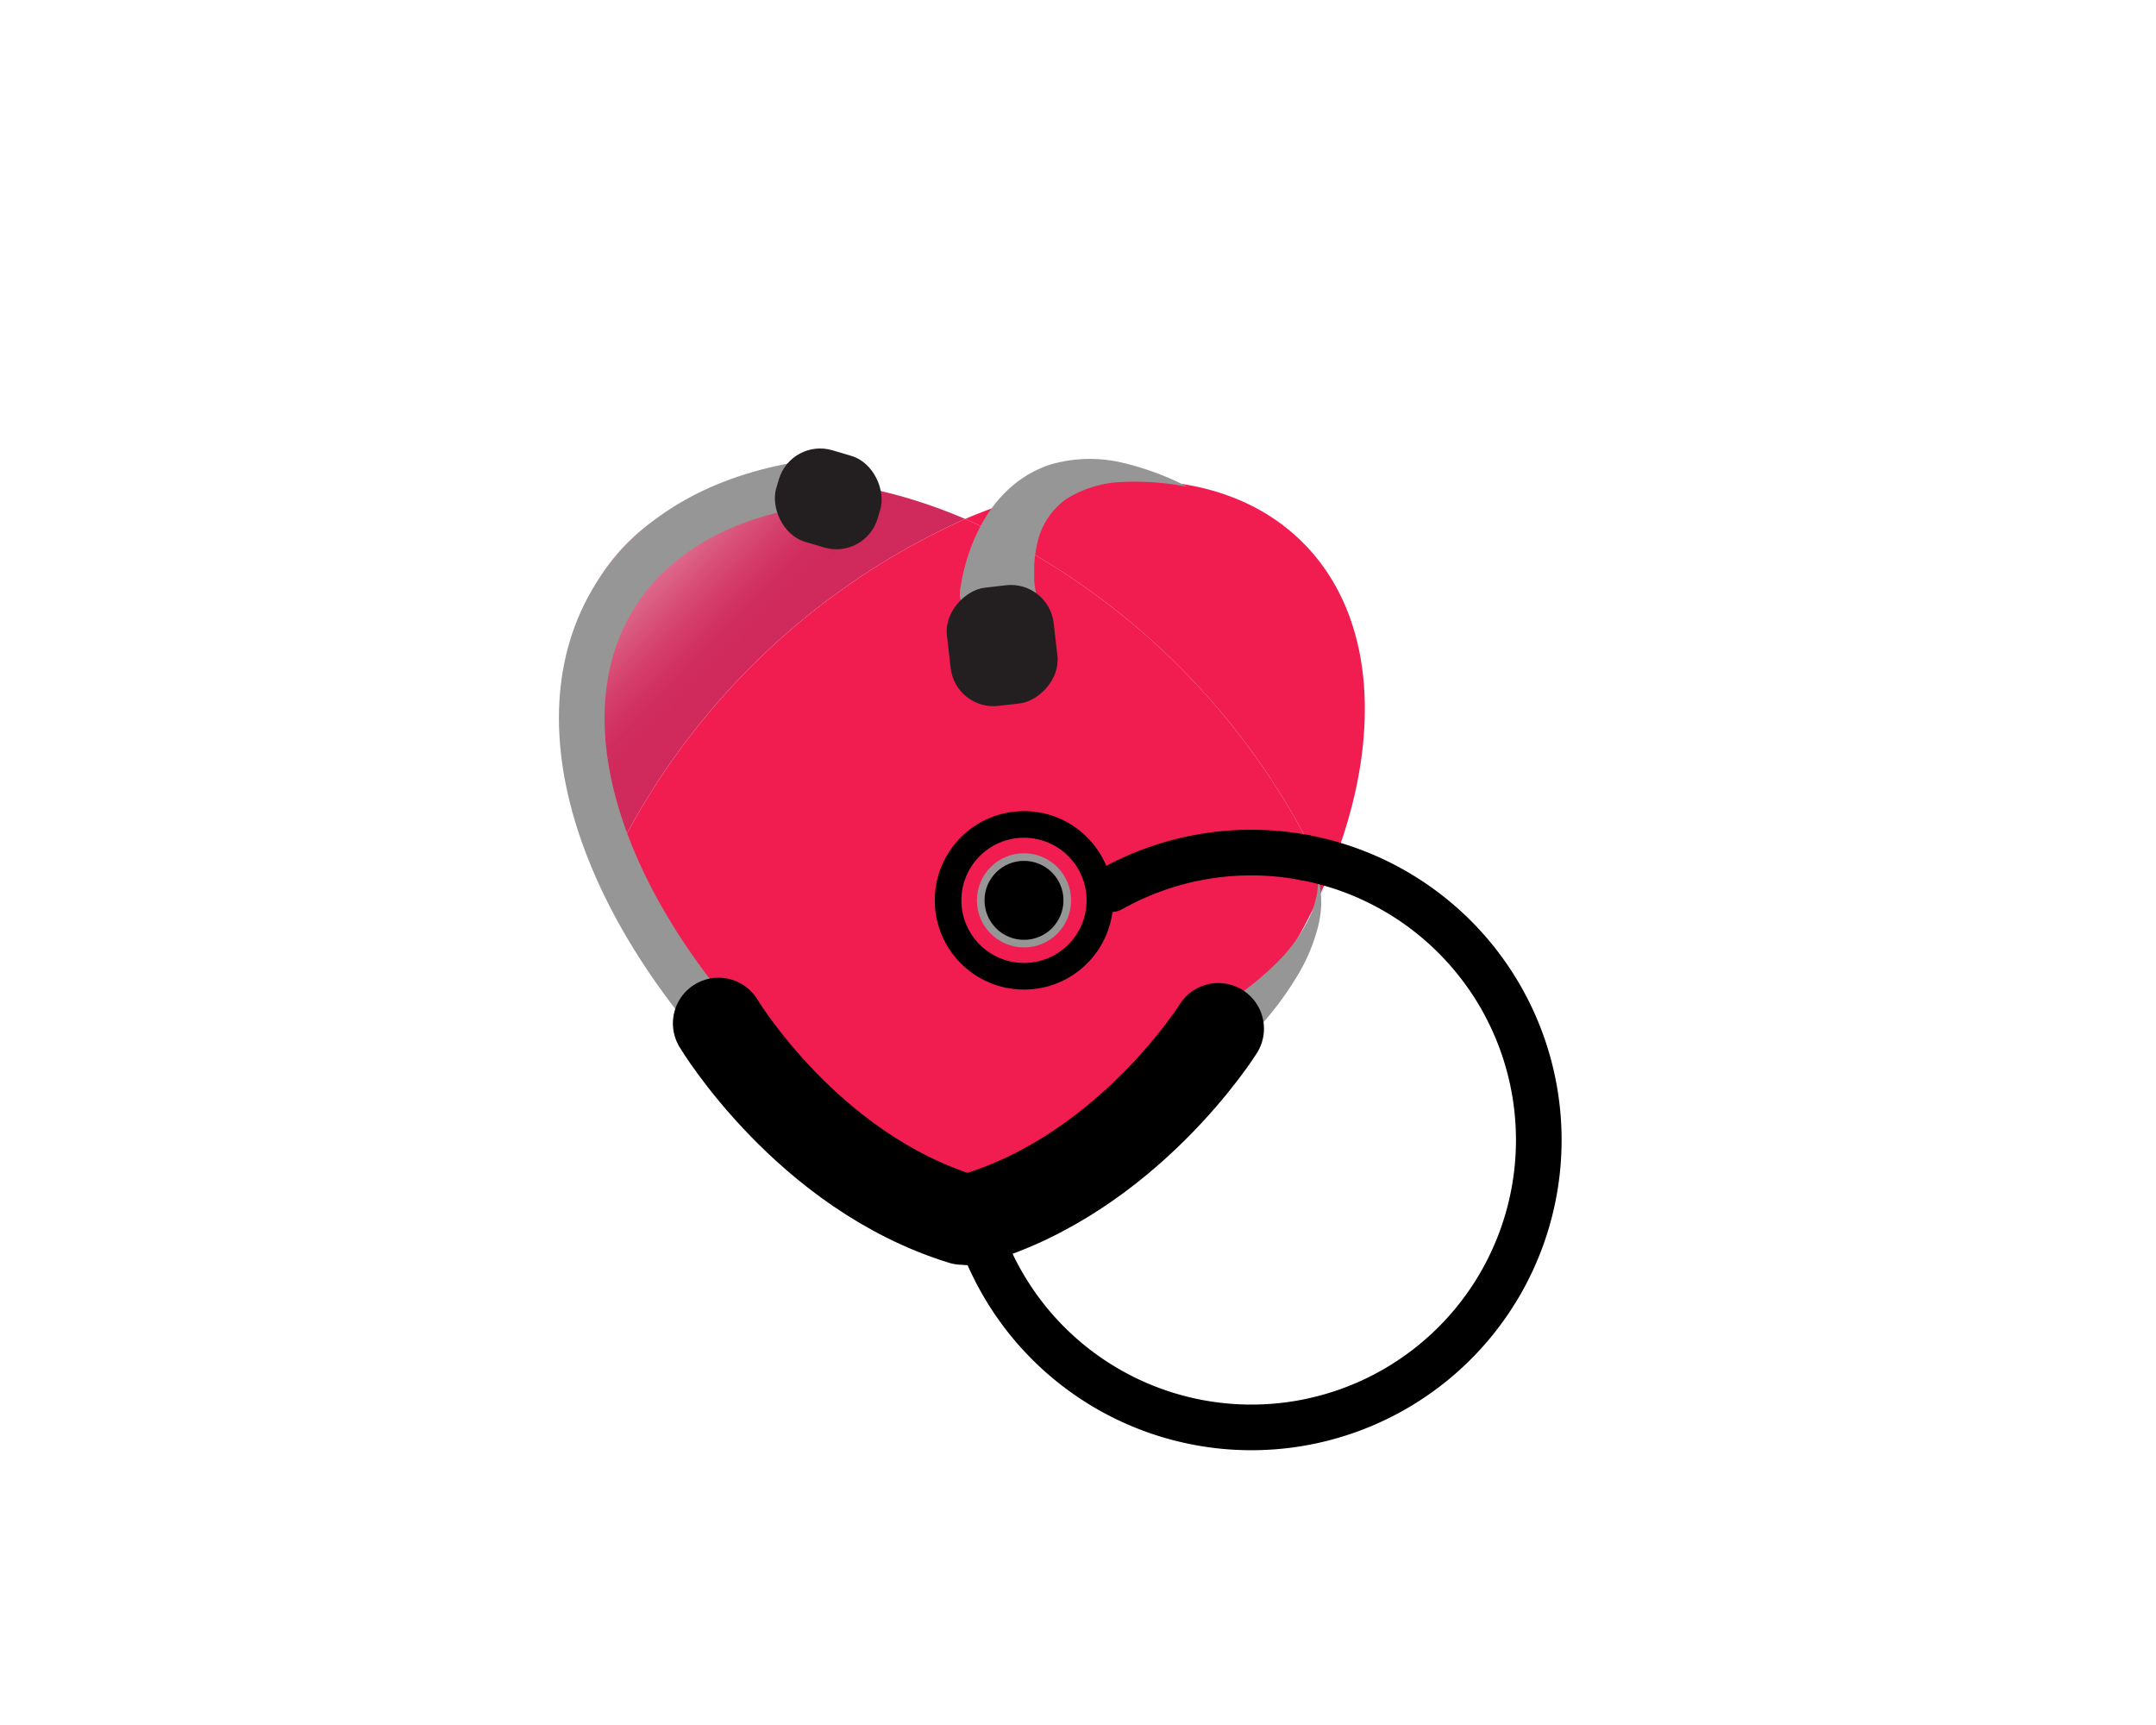 <svg id="Layer_1" data-name="Layer 1" xmlns="http://www.w3.org/2000/svg" xmlns:xlink="http://www.w3.org/1999/xlink" viewBox="0 0 283.46 226.77"><defs><style>.cls-1{fill:url(#linear-gradient);}.cls-2{fill:#f11d50;}.cls-3,.cls-5,.cls-6,.cls-8{fill:none;stroke-linecap:round;}.cls-3,.cls-7{stroke:#969696;}.cls-3,.cls-5,.cls-6,.cls-7,.cls-8{stroke-miterlimit:10;}.cls-3,.cls-8{stroke-width:6px;}.cls-4{fill:#231f20;}.cls-5,.cls-6,.cls-8{stroke:#000;}.cls-5{stroke-width:12px;}.cls-6{stroke-width:3.5px;}.cls-9{fill:#969696;}</style><linearGradient id="linear-gradient" x1="79.29" y1="68.41" x2="97.12" y2="86.02" gradientUnits="userSpaceOnUse"><stop offset="0.12" stop-color="#130c0e" stop-opacity="0"/><stop offset="0.13" stop-color="#280e16" stop-opacity="0.07"/><stop offset="0.14" stop-color="#541226" stop-opacity="0.23"/><stop offset="0.16" stop-color="#7a1634" stop-opacity="0.36"/><stop offset="0.18" stop-color="#99193f" stop-opacity="0.47"/><stop offset="0.21" stop-color="#b01b48" stop-opacity="0.55"/><stop offset="0.24" stop-color="#c11d4e" stop-opacity="0.61"/><stop offset="0.28" stop-color="#ca1e51" stop-opacity="0.64"/><stop offset="0.39" stop-color="#cd1e52" stop-opacity="0.65"/><stop offset="0.52" stop-color="#cd1e52" stop-opacity="0.75"/><stop offset="0.69" stop-color="#cd1e52" stop-opacity="0.86"/><stop offset="0.85" stop-color="#cd1e52" stop-opacity="0.93"/><stop offset="1" stop-color="#cd1e52" stop-opacity="0.95"/></linearGradient></defs><title>heartyArtboard 2</title><path class="cls-1" d="M126.9,68.22c-17.39-7.42-34.39-6.88-44.39,3.11S72,98.33,79.4,115.72a94.36,94.36,0,0,1,47.5-47.5Z"/><path class="cls-2" d="M174.4,115.72a94.36,94.36,0,0,0-47.5-47.5,94.36,94.36,0,0,0-47.5,47.5,90.53,90.53,0,0,0,19.38,28.12,90.71,90.71,0,0,0,28.12,19.38A90.71,90.71,0,0,0,155,143.84,90.71,90.71,0,0,0,174.4,115.72Z"/><path class="cls-2" d="M174.4,115.72c7.41-17.39,6.88-34.4-3.11-44.39s-27-10.53-44.39-3.11a94.36,94.36,0,0,1,47.5,47.5Z"/><path class="cls-3" d="M102.29,143.12C79.67,121.56,70.16,95.35,80.9,78.28c4.89-7.79,13.33-12.61,23.83-14.5"/><rect class="cls-4" x="101.94" y="59.3" width="13.91" height="12.56" rx="5.66" ry="5.66" transform="translate(23.16 -28.27) rotate(16.53)"/><path class="cls-5" d="M94.47,134.53s11.65,19.46,32.07,25.74"/><circle class="cls-6" cx="134.63" cy="118.36" r="9.98"/><circle class="cls-7" cx="134.63" cy="118.36" r="5.69"/><path class="cls-8" d="M146.08,116.9a37.65,37.65,0,0,1,25.29-4.19"/><path class="cls-9" d="M126.22,78c0-.41,0-.58.08-.84l.11-.69c.08-.45.17-.89.28-1.32a24.1,24.1,0,0,1,.74-2.55,23.21,23.21,0,0,1,2.3-4.83,17.39,17.39,0,0,1,3.61-4.1,15.09,15.09,0,0,1,4.72-2.59,18.6,18.6,0,0,1,9.69-.21A37,37,0,0,1,156.13,64a35.9,35.9,0,0,0-8.59-.64,14.81,14.81,0,0,0-7.37,2.26,9.52,9.52,0,0,0-3.7,5.44,15.25,15.25,0,0,0-.5,3.4c0,.58,0,1.17,0,1.75,0,.28.05.57.08.84l.06.4c0,.1.05.29.08.25a5,5,0,0,1-10,.3Z"/><rect class="cls-4" x="123.94" y="77.81" width="15.64" height="14.13" rx="5.66" ry="5.66" transform="translate(201.1 -55.69) rotate(83.47)"/><path class="cls-9" d="M159,133.14a38.73,38.73,0,0,0,9.4-7.12,21.86,21.86,0,0,0,3.47-4.83,12.45,12.45,0,0,0,1.45-5.85,13.29,13.29,0,0,1,0,6.36,23.78,23.78,0,0,1-2.45,6.07,42.6,42.6,0,0,1-8.3,10.21,3,3,0,1,1-4.12-4.41,2.67,2.67,0,0,1,.57-.43Z"/><path class="cls-5" d="M160.18,135.23s-12,19.23-32.58,25.1"/><path class="cls-8" d="M171.37,112.71a37.78,37.78,0,1,1-42.44,49.8"/></svg>